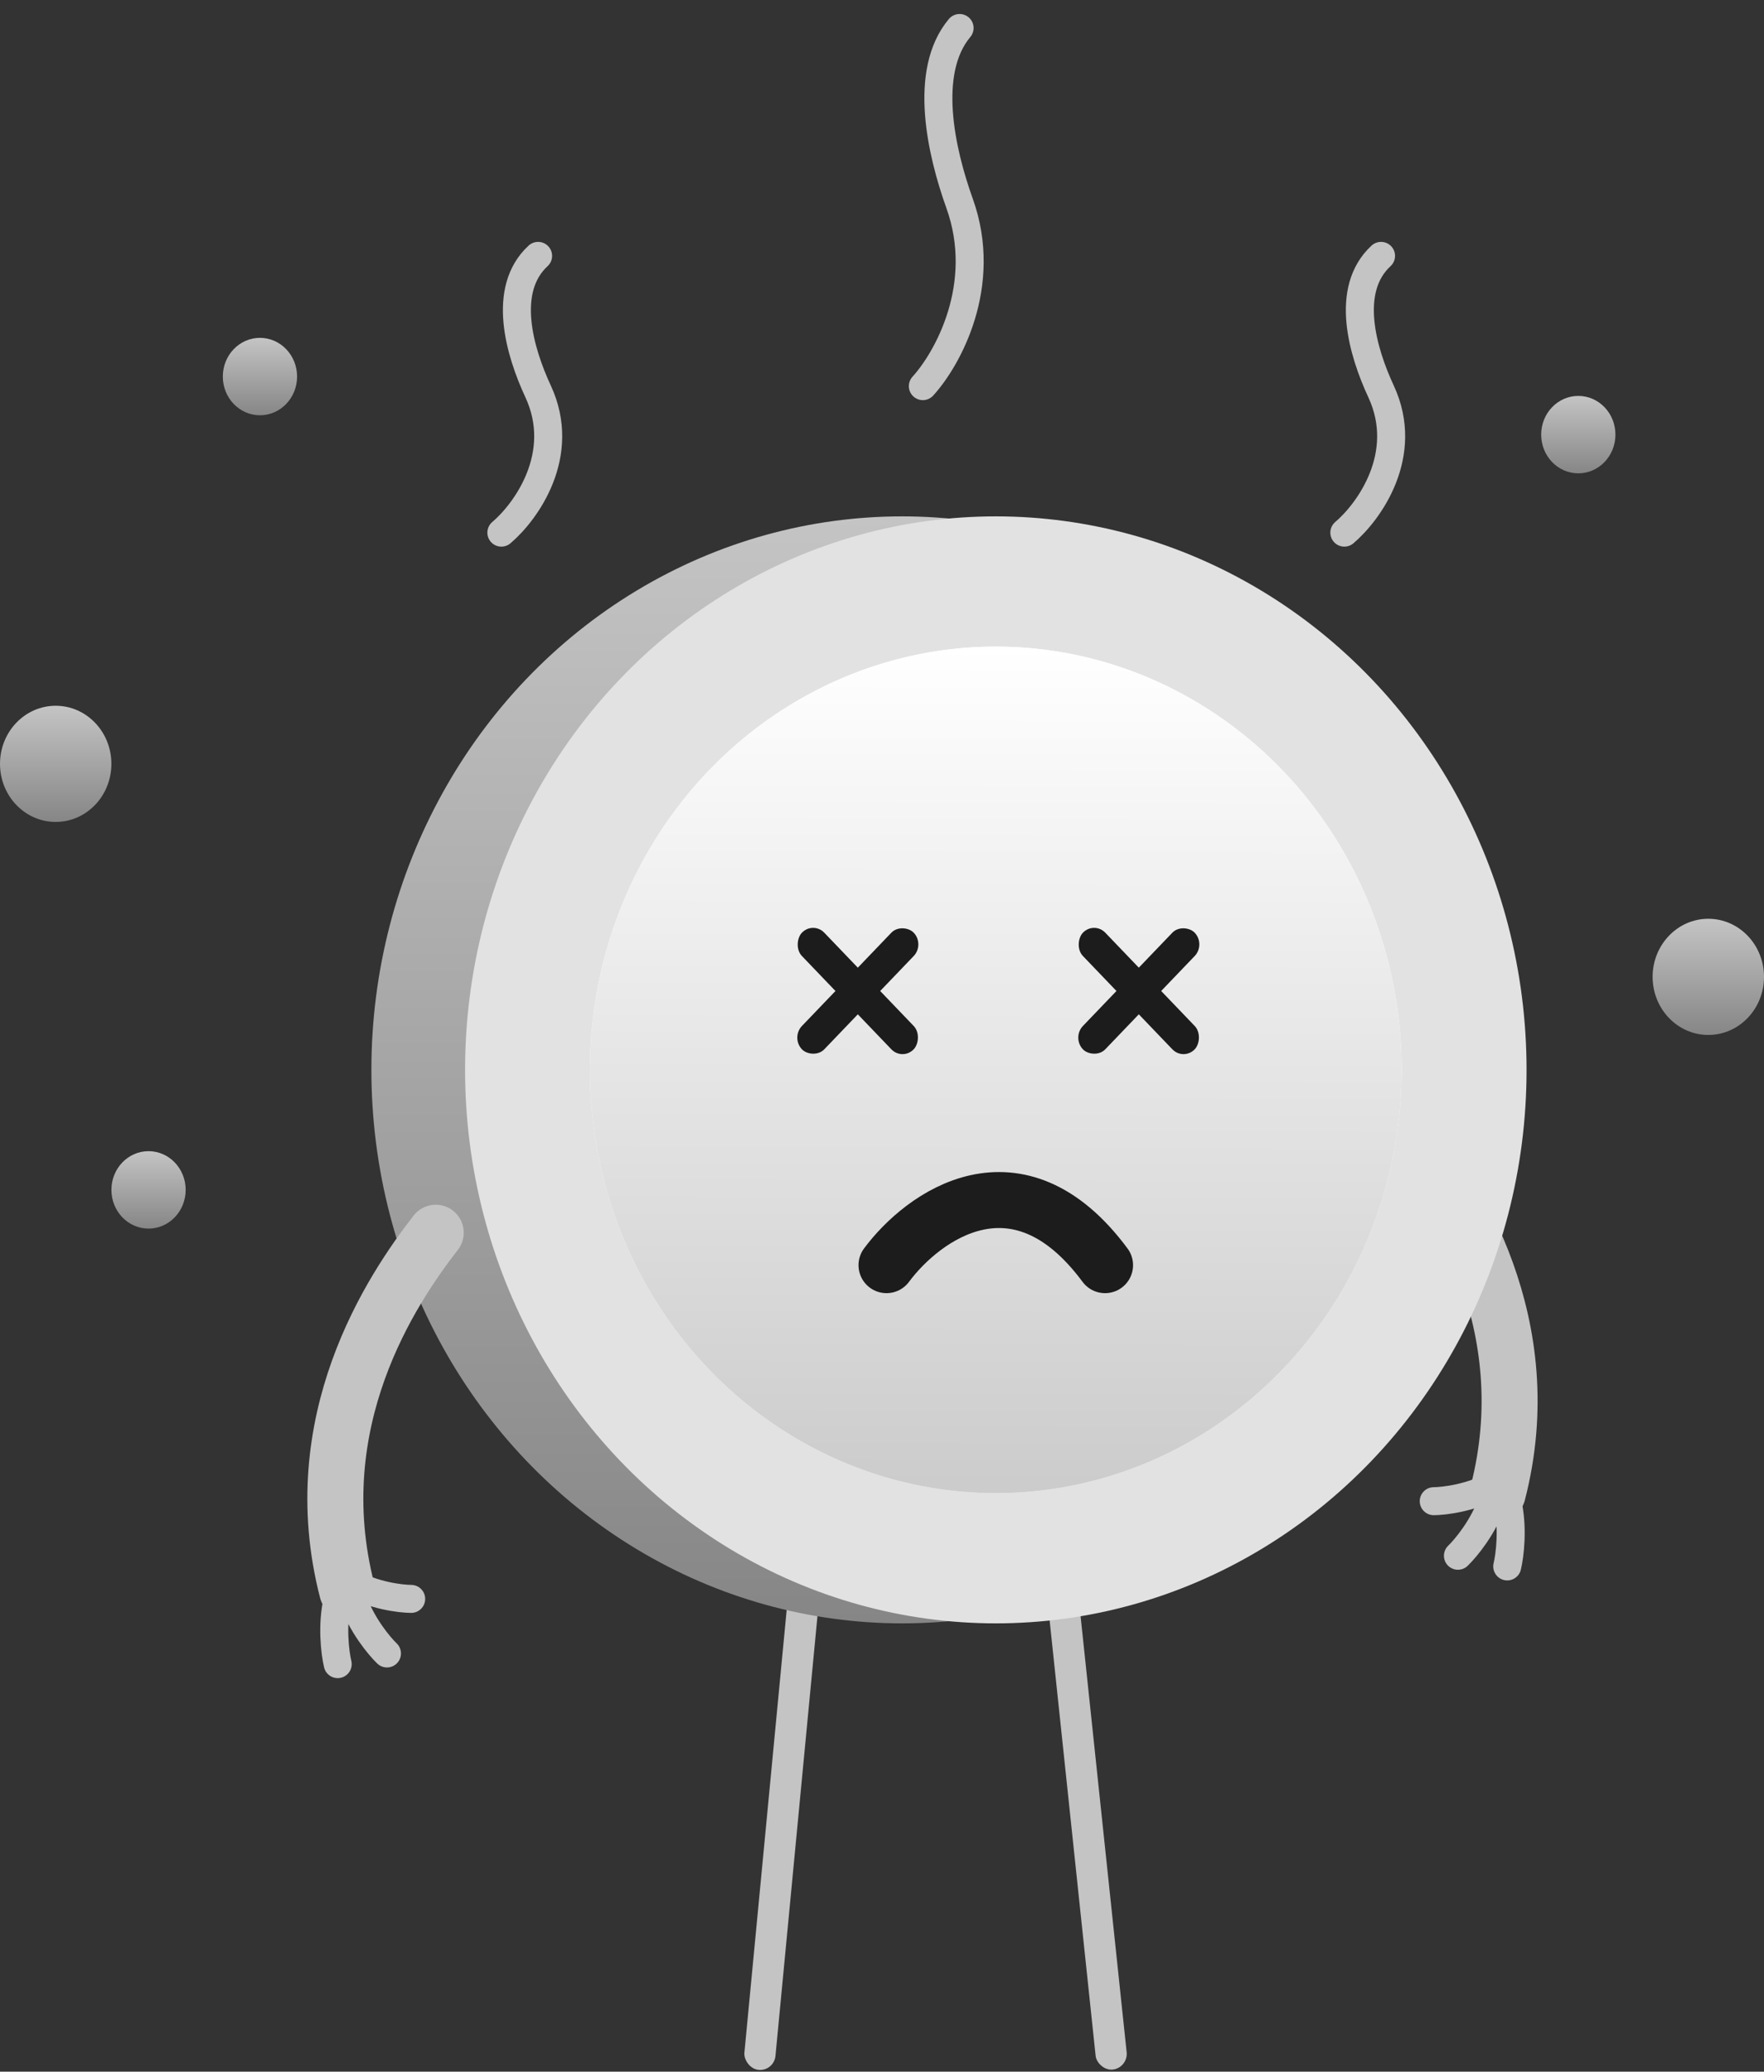 <svg width="63" height="74" viewBox="0 0 63 74" fill="none" xmlns="http://www.w3.org/2000/svg">
<rect x="0" y="0" width="63" height="74" fill="#333333" stroke="none"/>
<ellipse cx="1.989" cy="27.285" rx="1.989" ry="2.075" fill="url(#paint0_linear_1625_15355)"/>
<ellipse cx="61.011" cy="34.894" rx="1.989" ry="2.075" fill="url(#paint1_linear_1625_15355)"/>
<ellipse cx="5.305" cy="42.503" rx="1.326" ry="1.383" fill="url(#paint2_linear_1625_15355)"/>
<ellipse cx="56.368" cy="15.525" rx="1.326" ry="1.383" fill="url(#paint3_linear_1625_15355)"/>
<ellipse cx="9.284" cy="13.451" rx="1.326" ry="1.383" fill="url(#paint4_linear_1625_15355)"/>
<path d="M50.329 40.543C51.908 42.578 55.052 47.288 53.491 53.336" stroke="#C4C4C4" stroke-width="2" stroke-linecap="round"/>
<path d="M53.83 55.953C53.923 55.565 54.053 54.557 53.83 53.627" stroke="#C4C4C4" stroke-linecap="round"/>
<path d="M51.205 53.623C51.588 53.621 52.556 53.502 53.365 53.045" stroke="#C4C4C4" stroke-linecap="round"/>
<path d="M52.069 55.572C52.351 55.301 52.99 54.532 53.293 53.627" stroke="#C4C4C4" stroke-linecap="round"/>
<rect width="1.115" height="17.203" rx="0.558" transform="matrix(0.995 0.104 -0.095 0.995 28.167 56.761)" fill="#C4C4C4"/>
<rect width="1.116" height="17.201" rx="0.558" transform="matrix(0.993 -0.114 0.105 0.994 37.382 56.891)" fill="#C4C4C4"/>
<ellipse cx="32.219" cy="38.216" rx="18.955" ry="19.771" fill="url(#paint5_linear_1625_15355)"/>
<ellipse cx="35.565" cy="38.216" rx="18.955" ry="19.771" fill="url(#paint6_linear_1625_15355)"/>
<ellipse cx="35.563" cy="38.216" rx="14.495" ry="15.119" fill="white"/>
<ellipse cx="35.563" cy="38.216" rx="14.495" ry="15.119" fill="url(#paint7_linear_1625_15355)"/>
<rect width="5.769" height="1.154" rx="0.577" transform="matrix(0.692 -0.722 0.692 0.722 28.241 37.065)" fill="#1C1C1C"/>
<rect width="5.769" height="1.154" rx="0.577" transform="matrix(-0.692 -0.722 0.692 -0.722 32.233 37.898)" fill="#1C1C1C"/>
<rect width="5.769" height="1.154" rx="0.577" transform="matrix(0.692 -0.722 0.692 0.722 38.276 37.065)" fill="#1C1C1C"/>
<rect width="5.769" height="1.154" rx="0.577" transform="matrix(-0.692 -0.722 0.692 -0.722 42.269 37.898)" fill="#1C1C1C"/>
<path d="M31.661 45.192C32.962 43.437 36.344 40.979 39.466 45.192" stroke="#1C1C1C" stroke-width="2" stroke-linecap="round"/>
<path d="M17.906 19.026C18.781 18.286 20.267 16.242 19.218 13.982C18.562 12.57 17.906 10.351 19.218 9.14" stroke="#C4C4C4" stroke-linecap="round"/>
<path d="M48.012 19.026C48.886 18.286 50.373 16.242 49.323 13.982C48.667 12.57 48.012 10.351 49.323 9.14" stroke="#C4C4C4" stroke-linecap="round"/>
<path d="M32.959 13.793C33.833 12.836 35.32 10.19 34.271 7.266C33.615 5.439 32.959 2.567 34.271 1" stroke="#C4C4C4" stroke-linecap="round"/>
<path d="M15.562 44.033C13.982 46.068 10.839 50.778 12.4 56.826" stroke="#C4C4C4" stroke-width="2" stroke-linecap="round"/>
<path d="M12.061 59.443C11.968 59.055 11.838 58.047 12.061 57.117" stroke="#C4C4C4" stroke-linecap="round"/>
<path d="M14.685 57.113C14.302 57.111 13.333 56.992 12.525 56.535" stroke="#C4C4C4" stroke-linecap="round"/>
<path d="M13.82 59.062C13.539 58.791 12.9 58.022 12.597 57.117" stroke="#C4C4C4" stroke-linecap="round"/>
<defs>
<linearGradient id="paint0_linear_1625_15355" x1="1.989" y1="25.209" x2="1.989" y2="29.36" gradientUnits="userSpaceOnUse">
<stop stop-color="#C4C4C4"/>
<stop offset="1" stop-color="#868686"/>
</linearGradient>
<linearGradient id="paint1_linear_1625_15355" x1="61.011" y1="32.819" x2="61.011" y2="36.969" gradientUnits="userSpaceOnUse">
<stop stop-color="#C4C4C4"/>
<stop offset="1" stop-color="#868686"/>
</linearGradient>
<linearGradient id="paint2_linear_1625_15355" x1="5.305" y1="41.119" x2="5.305" y2="43.886" gradientUnits="userSpaceOnUse">
<stop stop-color="#C4C4C4"/>
<stop offset="1" stop-color="#868686"/>
</linearGradient>
<linearGradient id="paint3_linear_1625_15355" x1="56.368" y1="14.142" x2="56.368" y2="16.909" gradientUnits="userSpaceOnUse">
<stop stop-color="#C4C4C4"/>
<stop offset="1" stop-color="#868686"/>
</linearGradient>
<linearGradient id="paint4_linear_1625_15355" x1="9.284" y1="12.067" x2="9.284" y2="14.834" gradientUnits="userSpaceOnUse">
<stop stop-color="#C4C4C4"/>
<stop offset="1" stop-color="#868686"/>
</linearGradient>
<linearGradient id="paint5_linear_1625_15355" x1="32.219" y1="18.444" x2="32.219" y2="57.987" gradientUnits="userSpaceOnUse">
<stop stop-color="#C4C4C4"/>
<stop offset="1" stop-color="#868686"/>
</linearGradient>
<linearGradient id="paint6_linear_1625_15355" x1="50.718" y1="38.352" x2="21.539" y2="38.352" gradientUnits="userSpaceOnUse">
<stop stop-color="#E2E2E2"/>
<stop offset="1" stop-color="#E2E2E2"/>
</linearGradient>
<linearGradient id="paint7_linear_1625_15355" x1="35.563" y1="23.096" x2="35.456" y2="71.209" gradientUnits="userSpaceOnUse">
<stop stop-color="white"/>
<stop offset="1" stop-color="#ADADAD"/>
</linearGradient>
</defs>
</svg>
